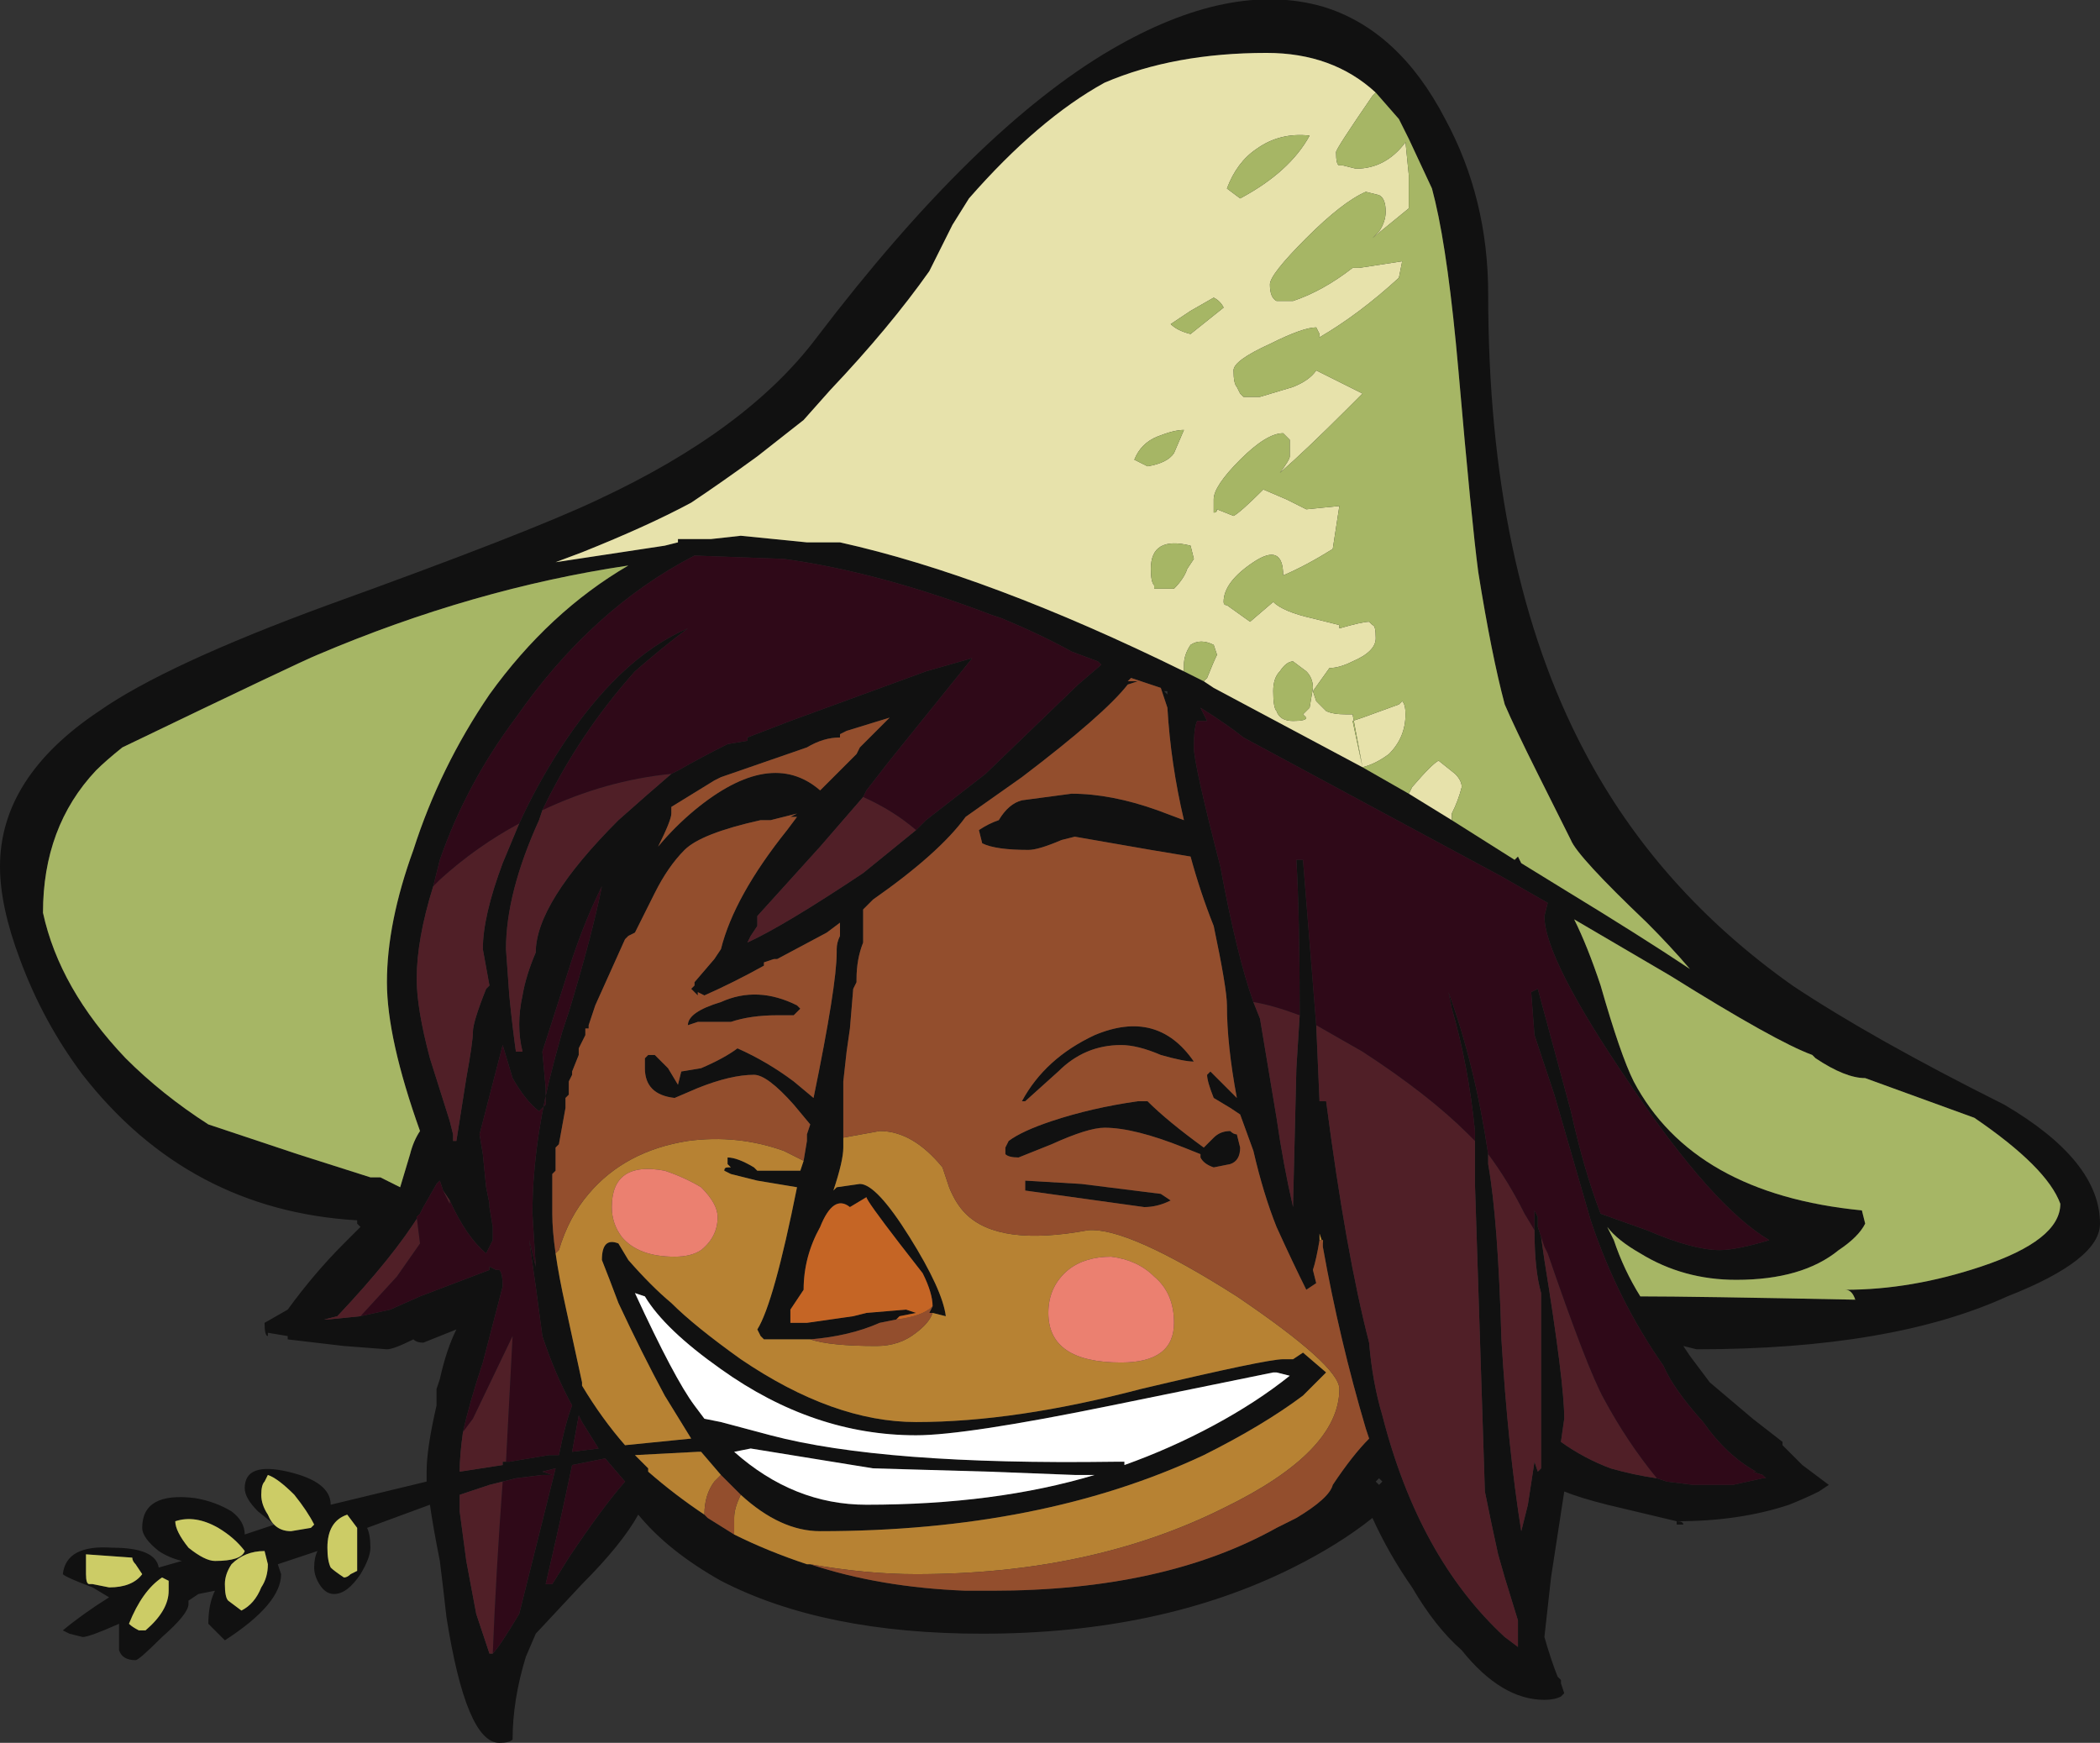 <?xml version="1.0" encoding="UTF-8" standalone="no"?>
<svg xmlns:ffdec="https://www.free-decompiler.com/flash" xmlns:xlink="http://www.w3.org/1999/xlink" ffdec:objectType="shape" height="26.35px" width="31.75px" xmlns="http://www.w3.org/2000/svg">
  <rect width="100%" height="100%" fill="#333333" stroke="none"/>
  <g transform="matrix(1.0, 0.0, 0.0, 1.0, -1.15, 32.6)">
    <path d="M21.95 -31.2 Q21.3 -31.8 20.3 -31.8 18.9 -31.8 17.85 -31.35 16.85 -30.8 15.8 -29.6 L15.55 -29.2 15.2 -28.5 Q14.6 -27.65 13.7 -26.7 L13.3 -26.25 12.6 -25.7 Q12.05 -25.3 11.6 -25.0 10.95 -24.65 9.95 -24.25 L9.55 -24.1 11.2 -24.35 11.4 -24.4 11.4 -24.45 11.9 -24.45 12.35 -24.5 13.35 -24.4 13.85 -24.4 Q16.1 -23.9 19.05 -22.45 L19.35 -22.3 19.5 -22.2 21.75 -21.0 22.45 -20.6 23.1 -20.2 24.05 -19.6 24.1 -19.65 24.15 -19.55 24.8 -19.15 Q25.95 -18.45 26.7 -17.95 26.4 -18.3 26.05 -18.65 25.0 -19.65 24.9 -19.9 L24.4 -20.9 Q24.05 -21.6 23.9 -21.95 23.7 -22.7 23.5 -23.95 23.4 -24.7 23.2 -27.0 23.05 -28.7 22.85 -29.55 L22.8 -29.75 22.45 -30.5 22.3 -30.8 21.95 -31.2 M21.15 -32.5 Q22.3 -32.15 23.0 -30.8 23.65 -29.6 23.65 -28.15 23.65 -24.0 25.1 -21.25 26.2 -19.15 28.25 -17.7 29.45 -16.9 31.45 -15.9 32.9 -15.05 32.9 -14.1 32.9 -13.55 31.5 -13.0 29.75 -12.2 26.8 -12.2 L26.6 -12.25 26.7 -12.1 27.0 -11.7 27.65 -11.15 28.1 -10.8 28.1 -10.75 28.4 -10.45 28.8 -10.15 28.65 -10.05 Q28.45 -9.95 28.2 -9.85 27.45 -9.6 26.5 -9.6 L25.45 -9.85 Q25.05 -9.95 24.8 -10.05 L24.6 -8.75 24.5 -7.85 Q24.6 -7.5 24.7 -7.25 L24.75 -7.2 24.75 -7.15 24.8 -7.0 24.75 -6.95 Q24.65 -6.9 24.5 -6.9 23.85 -6.9 23.25 -7.65 22.85 -8.0 22.5 -8.6 22.15 -9.1 21.9 -9.65 L21.9 -9.65 Q21.4 -9.25 20.7 -8.9 18.7 -7.9 16.0 -7.9 13.6 -7.9 12.05 -8.7 11.25 -9.15 10.8 -9.7 10.55 -9.25 9.95 -8.65 L9.25 -7.9 9.1 -7.55 Q8.9 -6.9 8.9 -6.3 8.85 -6.25 8.7 -6.25 8.2 -6.25 7.9 -8.15 7.85 -8.6 7.8 -9.0 7.7 -9.5 7.65 -9.85 L6.7 -9.5 Q6.75 -9.4 6.75 -9.2 6.75 -9.05 6.6 -8.8 6.4 -8.5 6.2 -8.5 6.05 -8.5 5.95 -8.7 5.9 -8.8 5.9 -8.9 5.9 -9.05 5.95 -9.15 L5.35 -8.95 5.4 -8.8 Q5.4 -8.35 4.55 -7.8 L4.3 -8.05 Q4.3 -8.35 4.4 -8.55 L4.15 -8.5 4.0 -8.4 4.0 -8.35 Q4.0 -8.2 3.6 -7.85 3.25 -7.5 3.2 -7.5 3.0 -7.5 2.95 -7.65 L2.95 -8.05 Q2.5 -7.85 2.4 -7.85 L2.2 -7.9 2.1 -7.95 Q2.4 -8.2 2.8 -8.45 L2.55 -8.6 Q2.15 -8.75 2.1 -8.8 2.15 -9.25 2.85 -9.2 3.5 -9.2 3.55 -8.9 L3.9 -9.0 Q3.7 -9.05 3.55 -9.15 3.3 -9.35 3.3 -9.5 3.3 -10.05 4.1 -9.95 4.4 -9.9 4.65 -9.75 4.85 -9.6 4.85 -9.4 L5.3 -9.55 5.05 -9.75 Q4.85 -9.95 4.85 -10.1 4.85 -10.5 5.5 -10.35 6.15 -10.2 6.15 -9.85 L7.6 -10.2 7.6 -10.35 Q7.6 -10.7 7.75 -11.35 L7.75 -11.6 7.8 -11.75 Q7.9 -12.2 8.05 -12.5 L7.55 -12.3 Q7.45 -12.3 7.4 -12.35 7.1 -12.2 7.0 -12.2 L6.35 -12.25 5.5 -12.35 5.5 -12.4 5.2 -12.45 5.2 -12.4 Q5.15 -12.4 5.15 -12.6 L5.5 -12.8 Q5.9 -13.35 6.35 -13.8 L6.6 -14.05 6.55 -14.1 6.55 -14.15 Q4.0 -14.3 2.4 -16.35 1.8 -17.15 1.45 -18.1 1.15 -18.9 1.15 -19.5 1.15 -20.85 2.65 -21.85 3.65 -22.55 6.1 -23.45 9.15 -24.55 10.2 -25.05 12.45 -26.1 13.5 -27.5 15.9 -30.65 17.95 -31.85 19.75 -32.9 21.15 -32.5 M21.1 -13.85 Q21.05 -13.55 21.0 -13.4 L21.05 -13.2 20.9 -13.1 Q20.7 -13.5 20.45 -14.05 20.25 -14.55 20.1 -15.2 L19.9 -15.75 19.75 -15.85 19.5 -16.0 Q19.4 -16.25 19.4 -16.35 L19.45 -16.4 19.85 -16.0 Q19.7 -16.8 19.7 -17.4 19.7 -17.65 19.5 -18.6 19.3 -19.1 19.15 -19.65 L18.55 -19.75 17.4 -19.95 17.2 -19.9 Q16.85 -19.75 16.7 -19.75 16.2 -19.75 16.0 -19.85 L15.95 -20.05 Q16.1 -20.15 16.25 -20.2 16.4 -20.45 16.6 -20.5 L17.35 -20.6 Q17.95 -20.6 18.65 -20.35 L19.05 -20.2 Q18.85 -21.05 18.8 -21.9 L18.7 -22.2 18.25 -22.35 18.2 -22.3 18.35 -22.3 18.2 -22.25 Q17.85 -21.8 16.6 -20.85 L15.75 -20.25 Q15.35 -19.7 14.35 -19.0 L14.2 -18.85 14.2 -18.35 Q14.1 -18.1 14.1 -17.8 L14.1 -17.75 14.05 -17.65 14.0 -17.05 13.95 -16.7 13.9 -16.25 13.9 -15.4 13.9 -15.25 Q13.9 -15.05 13.75 -14.6 L13.8 -14.65 14.15 -14.7 Q14.4 -14.7 14.9 -13.9 15.4 -13.1 15.45 -12.7 L15.25 -12.75 15.2 -12.75 15.25 -12.85 Q15.25 -13.05 15.1 -13.35 L14.75 -13.8 Q14.25 -14.45 14.25 -14.5 L14.0 -14.35 Q13.75 -14.55 13.55 -14.05 13.3 -13.6 13.3 -13.1 L13.1 -12.8 13.1 -12.6 13.35 -12.6 14.05 -12.7 14.25 -12.75 14.85 -12.8 15.0 -12.75 14.75 -12.7 14.7 -12.65 14.45 -12.6 Q14.0 -12.4 13.4 -12.35 L12.7 -12.35 12.65 -12.4 12.6 -12.5 Q12.85 -12.9 13.2 -14.65 L12.6 -14.75 12.2 -14.85 12.1 -14.9 Q12.1 -14.95 12.15 -14.95 L12.2 -14.95 12.15 -15.0 12.15 -15.1 Q12.3 -15.1 12.55 -14.95 L12.6 -14.9 13.25 -14.9 13.3 -15.05 13.35 -15.35 13.35 -15.45 13.4 -15.6 13.15 -15.9 Q12.75 -16.35 12.55 -16.35 12.2 -16.35 11.7 -16.15 L11.35 -16.0 Q10.9 -16.05 10.9 -16.45 L10.9 -16.6 10.95 -16.65 11.05 -16.65 11.25 -16.45 11.4 -16.2 11.45 -16.4 11.75 -16.45 Q12.1 -16.6 12.3 -16.75 12.75 -16.55 13.15 -16.25 L13.45 -16.0 Q13.8 -17.7 13.8 -18.2 L13.8 -18.25 Q13.8 -18.35 13.85 -18.45 L13.85 -18.65 13.65 -18.5 12.9 -18.1 12.85 -18.1 12.7 -18.05 12.7 -18.0 Q12.25 -17.75 11.8 -17.55 L11.7 -17.6 11.7 -17.55 11.6 -17.65 11.65 -17.7 11.65 -17.75 11.95 -18.1 12.05 -18.25 Q12.25 -19.05 13.05 -20.05 L13.2 -20.25 13.1 -20.25 13.2 -20.3 12.8 -20.2 12.65 -20.2 Q11.75 -20.0 11.5 -19.75 11.25 -19.5 11.05 -19.1 L10.75 -18.5 10.65 -18.45 10.6 -18.4 10.15 -17.4 10.05 -17.1 10.05 -17.05 10.0 -17.05 10.0 -16.95 9.9 -16.75 9.9 -16.65 9.8 -16.4 9.8 -16.35 9.75 -16.25 9.75 -16.05 9.7 -16.0 9.7 -15.85 9.6 -15.3 9.55 -15.25 9.55 -14.9 9.5 -14.85 9.5 -14.25 Q9.5 -14.0 9.55 -13.65 9.6 -13.3 9.7 -12.85 L9.95 -11.7 9.95 -11.65 Q10.25 -11.15 10.6 -10.75 L11.6 -10.85 11.2 -11.5 Q10.85 -12.15 10.5 -12.9 10.35 -13.3 10.25 -13.55 10.25 -13.9 10.5 -13.8 L10.65 -13.55 Q11.0 -13.15 11.3 -12.9 11.65 -12.55 12.35 -12.05 13.75 -11.1 15.0 -11.1 16.5 -11.1 18.4 -11.6 20.3 -12.05 20.55 -12.05 L20.7 -12.05 20.85 -12.15 21.2 -11.85 20.85 -11.5 Q20.25 -11.05 19.35 -10.6 16.9 -9.45 13.55 -9.45 12.95 -9.45 12.35 -10.0 L12.05 -10.3 11.75 -10.65 11.7 -10.65 10.75 -10.6 10.95 -10.4 10.95 -10.35 Q11.35 -10.0 11.8 -9.7 L11.85 -9.65 12.25 -9.4 Q12.75 -9.15 13.35 -8.95 L13.4 -8.95 Q14.45 -8.6 15.75 -8.55 L16.15 -8.55 Q18.75 -8.55 20.45 -9.5 L20.75 -9.65 Q21.25 -9.95 21.3 -10.15 21.6 -10.6 21.85 -10.85 L21.8 -11.0 Q21.4 -12.35 21.15 -13.75 L21.15 -13.8 21.1 -13.95 21.1 -13.85 M18.75 -22.15 L18.8 -22.1 18.8 -22.15 18.75 -22.15 M15.0 -20.05 L15.15 -20.2 16.05 -20.9 17.45 -22.25 17.8 -22.55 17.75 -22.6 17.35 -22.75 Q16.9 -23.0 16.3 -23.25 L16.15 -23.3 Q14.45 -23.95 13.0 -24.15 L11.65 -24.2 Q10.1 -23.4 8.95 -21.75 8.2 -20.75 7.8 -19.6 L7.7 -19.2 Q7.45 -18.4 7.45 -17.8 7.45 -17.35 7.65 -16.6 L7.95 -15.65 8.0 -15.45 8.0 -15.35 8.05 -15.35 8.2 -16.3 Q8.3 -16.85 8.3 -17.0 8.3 -17.15 8.5 -17.65 L8.55 -17.7 8.45 -18.25 Q8.45 -18.75 8.75 -19.55 L9.0 -20.15 Q9.25 -20.7 9.6 -21.25 10.5 -22.65 11.55 -23.1 11.15 -22.8 10.75 -22.45 9.9 -21.5 9.35 -20.35 L9.3 -20.2 Q8.8 -19.1 8.8 -18.25 L8.85 -17.55 Q8.9 -17.05 8.95 -16.7 L9.05 -16.7 Q8.95 -17.1 9.05 -17.55 9.1 -17.85 9.25 -18.2 9.25 -18.95 10.5 -20.2 10.95 -20.6 11.3 -20.9 L11.4 -20.95 Q11.75 -21.15 12.15 -21.35 L12.45 -21.4 12.45 -21.45 13.1 -21.7 15.15 -22.45 15.85 -22.65 14.6 -21.1 14.25 -20.65 14.2 -20.55 13.55 -19.8 12.6 -18.75 12.6 -18.6 12.5 -18.45 12.45 -18.35 Q13.0 -18.6 14.2 -19.4 L15.0 -20.05 M26.2 -10.25 L26.35 -10.2 26.75 -10.15 27.35 -10.15 27.8 -10.25 27.85 -10.25 27.8 -10.3 27.65 -10.35 27.7 -10.35 Q27.25 -10.6 26.9 -11.1 26.45 -11.6 26.3 -11.95 25.6 -12.95 25.2 -14.15 L24.65 -16.05 24.35 -16.95 24.3 -17.6 24.4 -17.65 24.9 -15.8 Q25.1 -14.9 25.35 -14.25 L26.05 -14.0 Q26.75 -13.7 27.15 -13.7 27.4 -13.7 27.9 -13.85 27.05 -14.35 25.8 -16.2 24.5 -18.1 24.5 -18.75 L24.55 -18.95 23.85 -19.35 19.95 -21.45 Q19.7 -21.65 19.3 -21.9 L19.4 -21.7 19.25 -21.7 Q19.2 -21.6 19.2 -21.3 19.2 -21.05 19.6 -19.5 19.85 -18.15 20.1 -17.45 L20.2 -17.2 20.45 -15.7 Q20.55 -15.0 20.7 -14.35 L20.7 -14.4 20.75 -16.45 20.8 -17.25 Q20.8 -18.75 20.75 -19.6 L20.85 -19.6 21.05 -17.1 21.1 -15.95 21.2 -15.95 Q21.5 -13.65 21.85 -12.3 21.9 -11.7 22.05 -11.2 22.6 -9.05 23.9 -7.85 L24.1 -7.7 24.1 -8.1 23.9 -8.75 23.8 -9.1 Q23.7 -9.55 23.6 -10.05 L23.45 -14.7 23.45 -15.5 Q23.35 -16.5 23.1 -17.35 L23.05 -17.6 Q23.45 -16.5 23.65 -15.15 L23.65 -15.0 Q23.8 -14.15 23.85 -12.35 23.95 -10.7 24.15 -9.45 L24.25 -9.85 24.35 -10.5 24.4 -10.35 24.45 -10.4 24.45 -13.05 Q24.35 -13.4 24.35 -14.0 L24.35 -14.3 24.4 -14.2 24.4 -14.05 24.45 -13.9 24.5 -13.55 Q24.8 -11.7 24.8 -11.15 L24.75 -10.8 Q25.1 -10.55 25.5 -10.4 25.85 -10.3 26.2 -10.25 M13.85 -21.5 L13.85 -21.45 Q13.6 -21.45 13.35 -21.3 L12.05 -20.85 11.95 -20.8 11.3 -20.4 11.3 -20.3 Q11.3 -20.2 11.1 -19.8 11.35 -20.1 11.65 -20.35 12.8 -21.3 13.55 -20.65 L14.1 -21.2 14.15 -21.3 14.6 -21.75 13.95 -21.55 13.85 -21.5 M13.15 -17.25 L12.9 -17.25 Q12.5 -17.25 12.2 -17.15 L11.7 -17.15 11.55 -17.1 Q11.55 -17.3 12.05 -17.45 12.6 -17.7 13.2 -17.4 L13.25 -17.35 13.15 -17.25 M16.6 -15.95 Q16.95 -16.6 17.7 -16.95 18.65 -17.35 19.2 -16.55 19.05 -16.55 18.7 -16.65 18.35 -16.8 18.1 -16.8 17.55 -16.8 17.15 -16.4 L16.65 -15.95 16.6 -15.95 M16.65 -14.75 L17.5 -14.7 18.7 -14.55 18.85 -14.45 Q18.65 -14.35 18.45 -14.35 L16.65 -14.6 16.65 -14.75 M16.35 -15.2 L16.35 -15.25 16.4 -15.35 Q16.6 -15.5 17.05 -15.65 17.65 -15.85 18.35 -15.95 L18.5 -15.95 Q18.8 -15.65 19.35 -15.25 L19.5 -15.4 Q19.6 -15.5 19.75 -15.5 19.8 -15.45 19.85 -15.45 L19.9 -15.25 Q19.9 -15.05 19.75 -15.0 L19.5 -14.95 Q19.35 -15.0 19.3 -15.1 L19.3 -15.15 19.05 -15.25 Q18.3 -15.55 17.85 -15.55 17.6 -15.55 17.05 -15.3 L16.55 -15.1 Q16.4 -15.1 16.35 -15.15 L16.35 -15.2 M10.65 -24.05 Q8.3 -23.7 5.95 -22.7 5.7 -22.6 3.0 -21.3 2.75 -21.1 2.6 -20.95 1.8 -20.1 1.8 -18.8 2.05 -17.65 3.05 -16.6 3.6 -16.05 4.3 -15.6 4.9 -15.4 5.65 -15.15 L6.75 -14.8 6.9 -14.8 7.2 -14.65 7.35 -15.15 Q7.4 -15.35 7.5 -15.5 7.0 -16.9 7.0 -17.75 7.0 -18.65 7.4 -19.75 7.8 -21.0 8.55 -22.1 9.45 -23.35 10.65 -24.05 M8.8 -10.5 L8.85 -10.5 9.45 -10.6 9.6 -10.6 Q9.7 -11.1 9.8 -11.35 9.55 -11.8 9.35 -12.4 L9.25 -13.15 9.15 -13.85 9.25 -13.45 9.2 -14.25 Q9.2 -15.2 9.45 -16.25 9.55 -16.65 9.65 -17.0 L9.75 -17.3 Q10.1 -18.45 10.25 -19.2 10.0 -18.7 9.8 -18.1 L9.35 -16.7 9.4 -16.15 9.4 -15.9 9.3 -15.8 Q9.1 -15.95 8.9 -16.3 L8.75 -16.8 8.4 -15.45 8.45 -15.15 8.5 -14.65 8.55 -14.4 8.55 -14.35 8.6 -14.05 8.6 -13.85 8.5 -13.65 Q8.2 -13.9 7.95 -14.45 L7.85 -14.6 7.8 -14.75 7.75 -14.7 7.55 -14.35 7.5 -14.25 Q7.1 -13.6 6.25 -12.7 L6.05 -12.65 6.1 -12.65 6.6 -12.7 7.05 -12.8 7.5 -13.0 8.55 -13.4 8.55 -13.45 8.65 -13.4 Q8.8 -13.4 8.7 -13.4 8.75 -13.35 8.75 -13.15 L8.45 -12.0 Q8.25 -11.4 8.15 -10.95 8.1 -10.6 8.1 -10.35 L8.75 -10.45 8.75 -10.5 8.8 -10.5 M10.75 -13.05 Q11.35 -11.75 11.65 -11.35 L11.8 -11.15 12.05 -11.1 12.8 -10.9 Q14.5 -10.45 18.0 -10.5 L18.15 -10.5 18.15 -10.45 Q18.85 -10.7 19.5 -11.05 20.15 -11.4 20.65 -11.8 L20.45 -11.85 20.4 -11.85 17.95 -11.35 Q15.75 -10.9 15.0 -10.9 13.45 -10.9 12.05 -11.9 11.2 -12.5 10.9 -13.0 L10.75 -13.05 M9.85 -11.3 L9.9 -11.2 9.8 -10.65 10.2 -10.7 9.95 -11.1 9.85 -11.3 M8.75 -10.2 L8.55 -10.15 8.1 -10.0 8.1 -9.75 8.2 -9.0 8.35 -8.2 8.55 -7.6 8.6 -7.6 Q8.7 -7.7 9.0 -8.2 L9.55 -10.4 9.35 -10.35 9.5 -10.3 9.35 -10.3 8.95 -10.25 8.75 -10.2 M6.4 -9.7 Q6.1 -9.6 6.1 -9.2 6.1 -9.0 6.15 -8.9 6.2 -8.85 6.35 -8.75 6.4 -8.75 6.45 -8.8 L6.55 -8.85 6.55 -9.5 6.4 -9.7 M5.85 -9.5 L5.9 -9.55 Q5.8 -9.75 5.6 -10.0 5.35 -10.25 5.2 -10.3 L5.15 -10.2 Q5.1 -10.15 5.1 -10.0 5.1 -9.85 5.2 -9.7 5.3 -9.45 5.55 -9.45 L5.85 -9.5 M10.3 -10.55 L9.8 -10.45 Q9.6 -9.5 9.4 -8.65 L9.5 -8.65 9.75 -9.05 Q10.25 -9.8 10.6 -10.2 L10.3 -10.55 M3.7 -8.55 L3.7 -8.7 3.6 -8.75 Q3.3 -8.55 3.1 -8.05 3.15 -8.0 3.25 -7.95 L3.35 -7.95 Q3.7 -8.25 3.7 -8.55 M5.2 -8.95 L5.15 -9.15 Q4.85 -9.15 4.65 -8.95 4.55 -8.8 4.55 -8.65 4.55 -8.45 4.6 -8.4 L4.8 -8.25 Q5.0 -8.35 5.1 -8.6 5.2 -8.75 5.2 -8.95 M4.4 -9.0 Q4.8 -9.0 4.85 -9.15 4.7 -9.35 4.45 -9.5 4.1 -9.7 3.8 -9.6 3.8 -9.45 4.0 -9.2 4.25 -9.0 4.4 -9.0 M2.5 -8.65 L2.55 -8.65 2.8 -8.6 Q3.15 -8.6 3.3 -8.8 L3.2 -8.95 Q3.15 -9.0 3.15 -9.05 L2.45 -9.1 2.45 -8.8 Q2.45 -8.65 2.5 -8.65 M18.05 -14.0 L18.05 -14.0 M17.4 -10.3 L16.1 -10.35 14.35 -10.4 12.5 -10.7 12.25 -10.65 Q13.15 -9.85 14.25 -9.85 16.2 -9.85 17.7 -10.3 L17.4 -10.3 M22.0 -10.15 L22.05 -10.2 22.0 -10.25 21.95 -10.2 22.0 -10.15 M25.35 -17.7 Q25.65 -16.65 25.85 -16.25 26.75 -14.55 29.3 -14.3 L29.35 -14.1 Q29.25 -13.9 28.95 -13.7 28.4 -13.25 27.4 -13.25 26.6 -13.25 25.95 -13.65 25.6 -13.85 25.45 -14.05 L25.55 -13.85 Q25.7 -13.4 25.95 -13.0 26.75 -13.0 29.2 -12.95 29.15 -13.1 29.05 -13.1 30.05 -13.1 31.1 -13.45 32.3 -13.85 32.3 -14.4 32.1 -14.95 31.0 -15.7 L29.35 -16.3 Q29.05 -16.3 28.6 -16.6 L28.55 -16.65 Q28.0 -16.85 26.4 -17.85 L24.95 -18.7 Q25.15 -18.3 25.35 -17.7 M26.5 -9.6 Q26.6 -9.6 26.6 -9.55 L26.5 -9.55 26.5 -9.6" fill="#111111" fill-rule="evenodd" stroke="none"/>
    <path d="M10.75 -13.05 L10.9 -13.0 Q11.2 -12.5 12.05 -11.9 13.45 -10.9 15.0 -10.9 15.75 -10.9 17.95 -11.35 L20.4 -11.85 20.45 -11.85 20.65 -11.8 Q20.15 -11.4 19.5 -11.05 18.85 -10.7 18.15 -10.45 L18.15 -10.5 18.0 -10.5 Q14.5 -10.45 12.8 -10.9 L12.05 -11.1 11.8 -11.15 11.65 -11.35 Q11.35 -11.75 10.75 -13.05 M17.4 -10.3 L17.7 -10.3 Q16.2 -9.85 14.25 -9.85 13.15 -9.85 12.25 -10.65 L12.5 -10.7 14.35 -10.4 16.1 -10.35 17.4 -10.3" fill="#ffffff" fill-rule="evenodd" stroke="none"/>
    <path d="M5.85 -9.5 L5.55 -9.45 Q5.3 -9.45 5.2 -9.7 5.1 -9.85 5.1 -10.0 5.1 -10.15 5.15 -10.2 L5.2 -10.3 Q5.35 -10.25 5.6 -10.0 5.8 -9.75 5.9 -9.55 L5.85 -9.5 M6.4 -9.7 L6.55 -9.5 6.55 -8.85 6.45 -8.8 Q6.4 -8.75 6.35 -8.75 6.2 -8.85 6.15 -8.9 6.1 -9.0 6.1 -9.2 6.1 -9.6 6.4 -9.7 M2.5 -8.65 Q2.45 -8.65 2.45 -8.8 L2.45 -9.1 3.15 -9.05 Q3.15 -9.0 3.2 -8.95 L3.3 -8.8 Q3.15 -8.6 2.8 -8.6 L2.55 -8.65 2.5 -8.65 M4.4 -9.0 Q4.25 -9.0 4.0 -9.2 3.8 -9.45 3.8 -9.6 4.1 -9.7 4.45 -9.5 4.7 -9.35 4.85 -9.15 4.8 -9.0 4.4 -9.0 M5.2 -8.95 Q5.2 -8.75 5.1 -8.6 5.0 -8.35 4.8 -8.25 L4.6 -8.4 Q4.55 -8.45 4.55 -8.65 4.55 -8.8 4.65 -8.95 4.85 -9.15 5.15 -9.15 L5.2 -8.95 M3.7 -8.55 Q3.7 -8.25 3.35 -7.95 L3.25 -7.95 Q3.15 -8.0 3.1 -8.05 3.3 -8.55 3.6 -8.75 L3.7 -8.7 3.7 -8.55" fill="#cccc66" fill-rule="evenodd" stroke="none"/>
    <path d="M13.9 -15.4 L14.45 -15.5 Q14.95 -15.5 15.4 -14.95 L15.5 -14.65 Q15.6 -14.4 15.75 -14.25 16.25 -13.75 17.6 -14.0 18.2 -14.05 19.85 -13.0 21.4 -11.95 21.4 -11.6 21.4 -10.65 19.65 -9.8 17.65 -8.8 15.0 -8.8 14.25 -8.8 13.4 -8.95 L13.35 -8.95 Q12.75 -9.15 12.25 -9.4 L12.25 -9.65 Q12.25 -9.8 12.35 -10.0 12.95 -9.45 13.55 -9.45 16.9 -9.45 19.35 -10.6 20.25 -11.05 20.85 -11.5 L21.2 -11.85 20.85 -12.15 20.7 -12.05 20.55 -12.05 Q20.3 -12.05 18.4 -11.6 16.5 -11.1 15.0 -11.1 13.75 -11.1 12.35 -12.05 11.65 -12.55 11.3 -12.9 11.0 -13.15 10.65 -13.55 L10.5 -13.8 Q10.25 -13.9 10.25 -13.55 10.35 -13.3 10.5 -12.9 10.85 -12.15 11.2 -11.5 L11.6 -10.85 10.6 -10.75 Q10.25 -11.15 9.95 -11.65 L9.95 -11.7 9.7 -12.85 Q9.6 -13.3 9.55 -13.65 L9.6 -13.7 Q9.75 -14.2 10.05 -14.55 10.6 -15.2 11.55 -15.35 12.3 -15.45 13.0 -15.2 L13.3 -15.05 13.25 -14.9 12.6 -14.9 12.55 -14.95 Q12.3 -15.1 12.15 -15.1 L12.15 -15.0 12.2 -14.95 12.15 -14.95 Q12.1 -14.95 12.1 -14.9 L12.2 -14.85 12.6 -14.75 13.2 -14.65 Q12.85 -12.9 12.6 -12.5 L12.65 -12.4 12.7 -12.35 13.4 -12.35 Q13.7 -12.25 14.4 -12.25 14.75 -12.25 15.0 -12.45 15.2 -12.6 15.25 -12.75 L15.45 -12.7 Q15.4 -13.1 14.9 -13.9 14.4 -14.7 14.15 -14.7 L13.8 -14.65 13.75 -14.6 Q13.9 -15.05 13.9 -15.25 L13.9 -15.4 M21.15 -13.8 L21.15 -13.85 21.1 -13.85 21.1 -13.95 21.15 -13.8 M12.0 -14.2 Q12.0 -14.4 11.75 -14.65 11.5 -14.8 11.2 -14.9 10.4 -15.05 10.4 -14.35 10.4 -14.1 10.55 -13.9 10.8 -13.6 11.35 -13.6 11.6 -13.6 11.75 -13.7 12.0 -13.9 12.0 -14.2 M11.8 -9.7 Q11.35 -10.0 10.95 -10.35 L10.95 -10.4 10.75 -10.6 11.7 -10.65 11.75 -10.65 12.05 -10.3 11.95 -10.2 Q11.8 -10.0 11.8 -9.7 M18.1 -12.0 Q18.9 -12.0 18.9 -12.6 18.9 -13.05 18.6 -13.3 18.35 -13.55 17.95 -13.6 17.55 -13.6 17.3 -13.4 17.0 -13.15 17.0 -12.75 17.0 -12.0 18.1 -12.0" fill="#b78233" fill-rule="evenodd" stroke="none"/>
    <path d="M13.9 -15.4 L13.9 -16.25 13.95 -16.7 14.0 -17.05 14.05 -17.65 14.1 -17.75 14.1 -17.8 Q14.1 -18.1 14.2 -18.35 L14.2 -18.85 14.35 -19.0 Q15.35 -19.7 15.75 -20.25 L16.6 -20.85 Q17.85 -21.8 18.2 -22.25 L18.35 -22.3 18.2 -22.3 18.25 -22.35 18.7 -22.2 18.8 -21.9 Q18.85 -21.05 19.05 -20.2 L18.65 -20.35 Q17.95 -20.6 17.35 -20.6 L16.6 -20.5 Q16.4 -20.45 16.25 -20.2 16.1 -20.15 15.95 -20.05 L16.0 -19.85 Q16.2 -19.75 16.7 -19.75 16.85 -19.75 17.2 -19.9 L17.4 -19.95 18.55 -19.75 19.15 -19.65 Q19.3 -19.1 19.5 -18.6 19.7 -17.65 19.7 -17.4 19.7 -16.8 19.85 -16.0 L19.45 -16.4 19.4 -16.35 Q19.4 -16.25 19.5 -16.0 L19.75 -15.85 19.9 -15.75 20.1 -15.2 Q20.25 -14.55 20.45 -14.05 20.7 -13.5 20.9 -13.1 L21.05 -13.2 21.0 -13.4 Q21.05 -13.55 21.1 -13.85 L21.15 -13.85 21.15 -13.8 21.15 -13.75 Q21.4 -12.35 21.8 -11.0 L21.85 -10.85 Q21.6 -10.6 21.3 -10.15 21.25 -9.95 20.75 -9.65 L20.45 -9.5 Q18.75 -8.55 16.15 -8.55 L15.75 -8.55 Q14.45 -8.6 13.4 -8.95 14.25 -8.8 15.0 -8.8 17.65 -8.8 19.65 -9.8 21.4 -10.65 21.4 -11.6 21.4 -11.95 19.85 -13.0 18.2 -14.05 17.6 -14.0 16.25 -13.75 15.75 -14.25 15.6 -14.4 15.5 -14.65 L15.4 -14.95 Q14.95 -15.5 14.45 -15.5 L13.9 -15.4 M13.85 -21.5 L13.95 -21.55 14.6 -21.75 14.15 -21.3 14.1 -21.2 13.55 -20.65 Q12.8 -21.3 11.65 -20.35 11.35 -20.1 11.1 -19.8 11.3 -20.2 11.3 -20.3 L11.3 -20.4 11.95 -20.8 12.05 -20.85 13.35 -21.3 Q13.6 -21.45 13.85 -21.45 L13.85 -21.5 M9.55 -13.65 Q9.5 -14.0 9.5 -14.25 L9.5 -14.85 9.55 -14.9 9.55 -15.25 9.6 -15.3 9.7 -15.85 9.7 -16.0 9.75 -16.05 9.75 -16.25 9.8 -16.35 9.8 -16.4 9.9 -16.65 9.9 -16.75 10.0 -16.95 10.0 -17.05 10.05 -17.05 10.05 -17.1 10.15 -17.4 10.6 -18.4 10.65 -18.45 10.75 -18.5 11.05 -19.1 Q11.25 -19.5 11.5 -19.75 11.75 -20.0 12.65 -20.2 L12.8 -20.2 13.2 -20.3 13.1 -20.25 13.2 -20.25 13.05 -20.05 Q12.25 -19.05 12.05 -18.25 L11.95 -18.1 11.65 -17.75 11.65 -17.7 11.6 -17.65 11.7 -17.55 11.7 -17.6 11.8 -17.55 Q12.25 -17.75 12.7 -18.0 L12.7 -18.05 12.85 -18.1 12.9 -18.1 13.65 -18.5 13.85 -18.65 13.85 -18.45 Q13.8 -18.35 13.8 -18.25 L13.8 -18.2 Q13.8 -17.7 13.45 -16.0 L13.15 -16.25 Q12.75 -16.55 12.3 -16.75 12.1 -16.6 11.75 -16.45 L11.45 -16.4 11.4 -16.2 11.25 -16.45 11.05 -16.65 10.95 -16.65 10.9 -16.6 10.9 -16.45 Q10.9 -16.05 11.35 -16.0 L11.7 -16.15 Q12.2 -16.35 12.55 -16.35 12.75 -16.35 13.15 -15.9 L13.4 -15.6 13.35 -15.45 13.35 -15.35 13.3 -15.05 13.0 -15.2 Q12.3 -15.45 11.55 -15.35 10.6 -15.2 10.05 -14.55 9.75 -14.2 9.6 -13.7 L9.55 -13.65 M13.4 -12.35 Q14.0 -12.4 14.45 -12.6 L14.7 -12.65 Q15.1 -12.7 15.25 -12.85 L15.2 -12.75 15.25 -12.75 Q15.2 -12.6 15.0 -12.45 14.75 -12.25 14.4 -12.25 13.7 -12.25 13.4 -12.35 M13.15 -17.25 L13.25 -17.35 13.2 -17.4 Q12.6 -17.7 12.05 -17.45 11.55 -17.3 11.55 -17.1 L11.7 -17.15 12.2 -17.15 Q12.5 -17.25 12.9 -17.25 L13.15 -17.25 M16.35 -15.2 L16.35 -15.15 Q16.4 -15.1 16.55 -15.1 L17.05 -15.3 Q17.6 -15.55 17.85 -15.55 18.3 -15.55 19.05 -15.25 L19.3 -15.15 19.3 -15.1 Q19.35 -15.0 19.5 -14.95 L19.75 -15.0 Q19.9 -15.05 19.9 -15.25 L19.85 -15.45 Q19.8 -15.45 19.75 -15.5 19.6 -15.5 19.5 -15.4 L19.35 -15.25 Q18.8 -15.65 18.5 -15.95 L18.35 -15.95 Q17.65 -15.85 17.05 -15.65 16.6 -15.5 16.4 -15.35 L16.35 -15.25 16.35 -15.2 M16.65 -14.75 L16.65 -14.6 18.45 -14.35 Q18.65 -14.35 18.85 -14.45 L18.7 -14.55 17.5 -14.7 16.65 -14.75 M16.6 -15.95 L16.65 -15.95 17.15 -16.4 Q17.55 -16.8 18.1 -16.8 18.35 -16.8 18.7 -16.65 19.05 -16.55 19.2 -16.55 18.65 -17.35 17.7 -16.95 16.95 -16.6 16.6 -15.95 M12.35 -10.0 Q12.25 -9.8 12.25 -9.65 L12.25 -9.4 11.85 -9.65 11.8 -9.7 Q11.8 -10.0 11.95 -10.2 L12.05 -10.3 12.35 -10.0 M18.05 -14.0 L18.05 -14.0" fill="#934e2d" fill-rule="evenodd" stroke="none"/>
    <path d="M15.0 -20.05 L14.2 -19.4 Q13.0 -18.6 12.45 -18.35 L12.5 -18.45 12.6 -18.6 12.6 -18.75 13.55 -19.8 14.2 -20.55 Q14.65 -20.35 15.0 -20.05 M11.3 -20.9 Q10.95 -20.6 10.5 -20.2 9.25 -18.95 9.25 -18.2 9.1 -17.85 9.05 -17.55 8.95 -17.1 9.05 -16.7 L8.95 -16.7 Q8.9 -17.05 8.85 -17.55 L8.8 -18.25 Q8.8 -19.1 9.3 -20.2 L9.35 -20.35 Q10.3 -20.8 11.3 -20.9 M9.0 -20.15 L8.75 -19.55 Q8.45 -18.75 8.45 -18.25 L8.55 -17.7 8.5 -17.65 Q8.3 -17.15 8.3 -17.0 8.3 -16.85 8.2 -16.3 L8.05 -15.35 8.0 -15.35 8.0 -15.45 7.95 -15.65 7.65 -16.6 Q7.45 -17.35 7.45 -17.8 7.45 -18.4 7.7 -19.2 L7.8 -19.3 Q8.35 -19.8 9.0 -20.15 M26.2 -10.25 Q25.85 -10.3 25.5 -10.4 25.1 -10.55 24.75 -10.8 L24.8 -11.15 Q24.8 -11.7 24.5 -13.55 L24.45 -13.9 24.5 -13.75 24.55 -13.65 Q25.15 -11.9 25.4 -11.45 25.75 -10.8 26.2 -10.25 M24.35 -14.0 Q24.35 -13.4 24.45 -13.05 L24.45 -10.4 24.4 -10.35 24.35 -10.5 24.25 -9.85 24.15 -9.45 Q23.95 -10.7 23.85 -12.35 23.8 -14.15 23.65 -15.0 L23.65 -15.15 Q23.95 -14.75 24.2 -14.25 L24.35 -14.0 M23.45 -15.5 L23.45 -14.7 23.6 -10.05 Q23.7 -9.55 23.8 -9.1 L23.9 -8.75 24.1 -8.1 24.1 -7.7 23.9 -7.85 Q22.6 -9.05 22.05 -11.2 21.9 -11.7 21.85 -12.3 21.5 -13.65 21.2 -15.95 L21.1 -15.95 21.05 -17.1 21.75 -16.7 Q22.75 -16.05 23.35 -15.45 L23.45 -15.35 23.45 -15.5 M20.8 -17.25 L20.75 -16.45 20.7 -14.4 20.7 -14.35 Q20.55 -15.0 20.45 -15.7 L20.2 -17.2 20.1 -17.45 Q20.4 -17.4 20.8 -17.25 M7.95 -14.45 L7.95 -14.4 7.85 -14.6 7.95 -14.45 M7.5 -14.25 L7.45 -14.2 7.5 -13.8 7.15 -13.3 6.6 -12.7 6.1 -12.65 6.05 -12.65 6.25 -12.7 Q7.1 -13.6 7.5 -14.25 M8.15 -10.95 L8.3 -11.15 8.9 -12.4 8.8 -10.5 8.75 -10.5 8.75 -10.45 8.1 -10.35 Q8.1 -10.6 8.15 -10.95 M8.6 -7.6 L8.55 -7.6 8.35 -8.2 8.2 -9.0 8.1 -9.75 8.1 -10.0 8.55 -10.15 8.75 -10.2 Q8.65 -8.85 8.6 -7.6" fill="#501f27" fill-rule="evenodd" stroke="none"/>
    <path d="M19.05 -22.45 Q16.1 -23.9 13.85 -24.4 L13.35 -24.4 12.35 -24.5 11.9 -24.45 11.4 -24.45 11.4 -24.4 11.2 -24.35 9.55 -24.1 9.95 -24.25 Q10.95 -24.65 11.6 -25.0 12.05 -25.3 12.6 -25.7 L13.3 -26.25 13.7 -26.7 Q14.6 -27.65 15.2 -28.5 L15.55 -29.2 15.8 -29.6 Q16.85 -30.8 17.85 -31.35 18.9 -31.8 20.3 -31.8 21.3 -31.8 21.95 -31.2 L21.9 -31.15 Q21.35 -30.35 21.35 -30.3 21.35 -30.1 21.4 -30.1 L21.45 -30.1 21.65 -30.05 Q22.1 -30.05 22.4 -30.45 L22.45 -29.95 22.45 -29.45 21.9 -29.0 22.0 -29.1 Q22.1 -29.25 22.1 -29.4 22.1 -29.6 22.0 -29.65 L21.8 -29.7 Q21.45 -29.55 20.9 -29.0 20.35 -28.45 20.35 -28.3 20.35 -28.1 20.45 -28.05 L20.7 -28.05 Q21.15 -28.2 21.6 -28.55 L21.7 -28.55 22.35 -28.65 22.3 -28.4 Q21.7 -27.85 21.1 -27.5 L21.1 -27.55 21.05 -27.65 Q20.85 -27.65 20.35 -27.4 19.8 -27.15 19.8 -27.0 19.8 -26.8 19.85 -26.75 L19.9 -26.65 19.95 -26.6 20.2 -26.6 20.7 -26.75 Q20.95 -26.85 21.05 -27.0 L21.75 -26.65 21.5 -26.4 Q20.9 -25.8 20.5 -25.45 20.65 -25.65 20.65 -25.7 L20.65 -25.95 20.55 -26.05 Q20.3 -26.05 19.9 -25.65 19.5 -25.25 19.5 -25.05 19.5 -24.9 19.5 -24.85 19.55 -24.85 19.55 -24.9 L19.8 -24.8 Q19.9 -24.85 20.25 -25.2 L20.6 -25.05 20.9 -24.9 21.4 -24.95 21.3 -24.3 Q20.9 -24.05 20.55 -23.9 20.55 -24.4 20.1 -24.1 19.65 -23.8 19.65 -23.5 19.65 -23.45 19.7 -23.45 L20.05 -23.2 20.4 -23.5 Q20.55 -23.35 21.0 -23.25 L21.4 -23.15 21.4 -23.1 Q21.75 -23.2 21.85 -23.2 L21.9 -23.15 Q21.95 -23.15 21.95 -22.95 21.95 -22.75 21.6 -22.6 21.4 -22.5 21.25 -22.5 L21.0 -22.15 21.05 -22.0 21.2 -21.85 Q21.3 -21.8 21.5 -21.8 L21.6 -21.8 21.75 -21.0 19.5 -22.2 19.35 -22.3 19.4 -22.35 Q19.5 -22.6 19.55 -22.7 L19.5 -22.85 Q19.3 -22.95 19.15 -22.85 19.05 -22.7 19.05 -22.55 L19.05 -22.45 M23.1 -20.2 L22.45 -20.6 22.5 -20.7 Q22.8 -21.05 22.9 -21.1 L23.15 -20.9 Q23.25 -20.8 23.25 -20.7 23.2 -20.5 23.1 -20.3 L23.1 -20.2 M20.15 -30.35 Q19.85 -30.15 19.7 -29.75 L19.9 -29.6 Q20.65 -30.0 20.95 -30.55 20.5 -30.6 20.15 -30.35 M19.2 -24.15 L19.15 -24.35 Q18.55 -24.5 18.55 -24.0 18.55 -23.8 18.6 -23.75 L18.6 -23.7 18.9 -23.7 Q19.05 -23.85 19.1 -24.0 L19.2 -24.15 M18.65 -26.0 Q18.4 -25.9 18.3 -25.65 L18.5 -25.55 Q18.8 -25.6 18.9 -25.75 L19.05 -26.1 Q18.9 -26.1 18.65 -26.0 M19.15 -27.55 L19.65 -27.95 Q19.6 -28.05 19.5 -28.1 L19.15 -27.9 18.85 -27.7 Q18.95 -27.6 19.15 -27.55 M20.7 -22.6 Q20.6 -22.6 20.5 -22.45 20.4 -22.35 20.4 -22.15 20.4 -21.9 20.45 -21.85 20.5 -21.7 20.7 -21.7 20.9 -21.7 20.9 -21.75 L20.85 -21.8 20.95 -21.9 21.0 -22.2 Q21.0 -22.35 20.9 -22.45 L20.7 -22.6 M22.3 -21.95 L22.35 -22.0 Q22.4 -21.95 22.4 -21.8 22.4 -21.45 22.15 -21.2 21.95 -21.05 21.75 -21.0 L21.6 -21.7 21.75 -21.75 22.3 -21.95" fill="#e7e2ab" fill-rule="evenodd" stroke="none"/>
    <path d="M19.05 -22.45 L19.05 -22.55 Q19.05 -22.7 19.15 -22.85 19.3 -22.95 19.5 -22.85 L19.55 -22.7 Q19.5 -22.6 19.4 -22.35 L19.35 -22.3 19.05 -22.45 M21.75 -21.0 L21.6 -21.8 21.5 -21.8 Q21.3 -21.8 21.2 -21.85 L21.05 -22.0 21.0 -22.15 21.25 -22.5 Q21.4 -22.5 21.6 -22.6 21.95 -22.75 21.95 -22.95 21.95 -23.15 21.9 -23.15 L21.85 -23.2 Q21.75 -23.2 21.4 -23.1 L21.4 -23.15 21.0 -23.25 Q20.55 -23.35 20.4 -23.5 L20.05 -23.2 19.7 -23.45 Q19.65 -23.45 19.65 -23.5 19.65 -23.8 20.1 -24.1 20.55 -24.4 20.55 -23.9 20.9 -24.05 21.3 -24.3 L21.4 -24.95 20.9 -24.9 20.6 -25.05 20.25 -25.2 Q19.9 -24.85 19.8 -24.8 L19.55 -24.9 Q19.55 -24.85 19.5 -24.85 19.5 -24.9 19.5 -25.05 19.5 -25.25 19.9 -25.65 20.3 -26.05 20.55 -26.05 L20.65 -25.95 20.65 -25.7 Q20.65 -25.65 20.5 -25.45 20.9 -25.8 21.5 -26.4 L21.75 -26.65 21.05 -27.0 Q20.95 -26.85 20.7 -26.75 L20.2 -26.6 19.95 -26.6 19.9 -26.65 19.85 -26.75 Q19.8 -26.8 19.8 -27.0 19.8 -27.15 20.35 -27.4 20.85 -27.65 21.05 -27.65 L21.1 -27.55 21.1 -27.5 Q21.7 -27.85 22.3 -28.4 L22.35 -28.65 21.7 -28.55 21.6 -28.55 Q21.15 -28.2 20.7 -28.05 L20.45 -28.05 Q20.35 -28.1 20.35 -28.3 20.35 -28.45 20.9 -29.0 21.45 -29.55 21.8 -29.7 L22.0 -29.65 Q22.1 -29.6 22.1 -29.4 22.1 -29.25 22.0 -29.1 L21.9 -29.0 22.45 -29.45 22.45 -29.95 22.4 -30.45 Q22.1 -30.05 21.65 -30.05 L21.45 -30.1 21.4 -30.1 Q21.35 -30.1 21.35 -30.3 21.35 -30.35 21.9 -31.15 L21.95 -31.2 22.3 -30.8 22.45 -30.5 22.8 -29.75 22.85 -29.55 Q23.05 -28.7 23.2 -27.0 23.4 -24.7 23.5 -23.95 23.7 -22.7 23.9 -21.95 24.05 -21.6 24.4 -20.9 L24.9 -19.9 Q25.0 -19.65 26.05 -18.65 26.4 -18.3 26.7 -17.95 25.95 -18.45 24.8 -19.15 L24.15 -19.55 24.1 -19.65 24.05 -19.6 23.1 -20.2 23.1 -20.3 Q23.2 -20.5 23.25 -20.7 23.25 -20.8 23.15 -20.9 L22.9 -21.1 Q22.8 -21.05 22.5 -20.7 L22.45 -20.6 21.75 -21.0 Q21.95 -21.05 22.15 -21.2 22.4 -21.45 22.4 -21.8 22.4 -21.95 22.35 -22.0 L22.3 -21.95 21.75 -21.75 21.6 -21.7 21.75 -21.0 M20.15 -30.35 Q20.5 -30.6 20.95 -30.55 20.65 -30.0 19.9 -29.6 L19.7 -29.75 Q19.85 -30.15 20.15 -30.35 M19.15 -27.55 Q18.95 -27.6 18.85 -27.7 L19.15 -27.9 19.5 -28.1 Q19.6 -28.05 19.65 -27.95 L19.15 -27.55 M18.65 -26.0 Q18.9 -26.1 19.05 -26.1 L18.9 -25.75 Q18.8 -25.6 18.5 -25.55 L18.3 -25.65 Q18.4 -25.9 18.65 -26.0 M19.2 -24.15 L19.1 -24.0 Q19.05 -23.85 18.9 -23.7 L18.6 -23.7 18.6 -23.75 Q18.55 -23.8 18.55 -24.0 18.55 -24.5 19.15 -24.35 L19.2 -24.15 M20.7 -22.6 L20.9 -22.45 Q21.0 -22.35 21.0 -22.2 L20.95 -21.9 20.85 -21.8 20.9 -21.75 Q20.9 -21.7 20.7 -21.7 20.5 -21.7 20.45 -21.85 20.4 -21.9 20.4 -22.15 20.4 -22.35 20.5 -22.45 20.6 -22.6 20.7 -22.6 M10.65 -24.05 Q9.45 -23.35 8.55 -22.1 7.8 -21.0 7.4 -19.75 7.0 -18.65 7.0 -17.75 7.0 -16.9 7.5 -15.5 7.4 -15.35 7.35 -15.15 L7.2 -14.65 6.9 -14.8 6.75 -14.8 5.65 -15.15 Q4.9 -15.4 4.3 -15.6 3.6 -16.05 3.05 -16.6 2.05 -17.65 1.8 -18.8 1.8 -20.1 2.6 -20.95 2.75 -21.1 3.0 -21.3 5.7 -22.6 5.95 -22.7 8.3 -23.7 10.65 -24.05 M25.35 -17.7 Q25.15 -18.3 24.95 -18.7 L26.4 -17.85 Q28.0 -16.85 28.55 -16.65 L28.6 -16.6 Q29.05 -16.3 29.35 -16.3 L31.0 -15.7 Q32.1 -14.95 32.3 -14.4 32.3 -13.85 31.1 -13.45 30.05 -13.1 29.05 -13.1 29.15 -13.1 29.2 -12.95 26.75 -13.0 25.95 -13.0 25.7 -13.4 25.55 -13.85 L25.45 -14.05 Q25.6 -13.85 25.95 -13.65 26.6 -13.25 27.4 -13.25 28.4 -13.25 28.95 -13.7 29.25 -13.9 29.35 -14.1 L29.3 -14.3 Q26.75 -14.55 25.85 -16.25 25.65 -16.65 25.35 -17.7" fill="#a6b665" fill-rule="evenodd" stroke="none"/>
    <path d="M12.0 -14.2 Q12.0 -13.9 11.75 -13.7 11.6 -13.6 11.35 -13.6 10.8 -13.6 10.55 -13.9 10.4 -14.1 10.4 -14.35 10.4 -15.05 11.2 -14.9 11.5 -14.8 11.75 -14.65 12.0 -14.4 12.0 -14.2 M18.1 -12.0 Q17.0 -12.0 17.0 -12.75 17.0 -13.15 17.3 -13.4 17.55 -13.6 17.95 -13.6 18.35 -13.55 18.6 -13.3 18.9 -13.05 18.9 -12.6 18.9 -12.0 18.1 -12.0" fill="#eb8070" fill-rule="evenodd" stroke="none"/>
    <path d="M7.7 -19.2 L7.8 -19.6 Q8.2 -20.75 8.95 -21.75 10.1 -23.4 11.65 -24.2 L13.0 -24.15 Q14.45 -23.95 16.15 -23.3 L16.3 -23.25 Q16.9 -23.0 17.35 -22.75 L17.75 -22.6 17.8 -22.55 17.45 -22.25 16.05 -20.9 15.15 -20.2 15.0 -20.05 Q14.65 -20.35 14.2 -20.55 L14.25 -20.65 14.6 -21.1 15.85 -22.65 15.15 -22.45 13.1 -21.7 12.45 -21.45 12.45 -21.4 12.15 -21.35 Q11.75 -21.15 11.4 -20.95 L11.3 -20.9 Q10.3 -20.8 9.35 -20.35 9.9 -21.5 10.75 -22.45 11.15 -22.8 11.55 -23.1 10.5 -22.65 9.6 -21.25 9.25 -20.7 9.0 -20.15 8.35 -19.8 7.8 -19.3 L7.7 -19.2 M20.1 -17.45 Q19.85 -18.15 19.6 -19.5 19.2 -21.05 19.2 -21.3 19.2 -21.6 19.25 -21.7 L19.4 -21.7 19.3 -21.9 Q19.7 -21.65 19.95 -21.45 L23.85 -19.35 24.55 -18.95 24.5 -18.75 Q24.5 -18.1 25.8 -16.2 27.05 -14.35 27.9 -13.85 27.4 -13.7 27.15 -13.7 26.75 -13.7 26.05 -14.0 L25.35 -14.25 Q25.1 -14.9 24.9 -15.8 L24.4 -17.65 24.3 -17.6 24.35 -16.95 24.65 -16.05 25.2 -14.15 Q25.6 -12.95 26.3 -11.95 26.45 -11.6 26.9 -11.1 27.25 -10.6 27.7 -10.35 L27.65 -10.35 27.8 -10.3 27.85 -10.25 27.8 -10.25 27.35 -10.15 26.75 -10.15 26.35 -10.2 26.2 -10.25 Q25.75 -10.8 25.4 -11.45 25.15 -11.9 24.55 -13.65 L24.5 -13.75 24.45 -13.9 24.4 -14.05 24.4 -14.2 24.35 -14.3 24.35 -14.0 24.2 -14.25 Q23.95 -14.75 23.65 -15.15 23.45 -16.5 23.05 -17.6 L23.1 -17.35 Q23.35 -16.5 23.45 -15.5 L23.45 -15.35 23.35 -15.45 Q22.75 -16.05 21.75 -16.7 L21.05 -17.1 20.85 -19.6 20.75 -19.6 Q20.8 -18.75 20.8 -17.25 20.4 -17.4 20.1 -17.45 M7.95 -14.45 Q8.2 -13.9 8.5 -13.65 L8.6 -13.85 8.6 -14.05 8.55 -14.35 8.55 -14.4 8.5 -14.65 8.45 -15.15 8.4 -15.45 8.75 -16.8 8.9 -16.3 Q9.1 -15.95 9.3 -15.8 L9.4 -15.9 9.4 -16.15 9.35 -16.7 9.8 -18.1 Q10.0 -18.7 10.25 -19.2 10.1 -18.45 9.75 -17.3 L9.65 -17.0 Q9.55 -16.65 9.45 -16.25 9.2 -15.2 9.2 -14.25 L9.25 -13.45 9.15 -13.85 9.25 -13.15 9.35 -12.4 Q9.55 -11.8 9.8 -11.35 9.7 -11.1 9.6 -10.6 L9.45 -10.6 8.85 -10.5 8.8 -10.5 8.9 -12.4 8.3 -11.15 8.15 -10.95 Q8.25 -11.4 8.45 -12.0 L8.75 -13.15 Q8.75 -13.35 8.7 -13.4 8.8 -13.4 8.65 -13.4 L8.55 -13.45 8.55 -13.4 7.5 -13.0 7.05 -12.8 6.6 -12.7 7.15 -13.3 7.5 -13.8 7.45 -14.2 7.5 -14.25 7.55 -14.35 7.75 -14.7 7.8 -14.75 7.85 -14.6 7.95 -14.4 7.95 -14.45 M9.85 -11.3 L9.95 -11.1 10.2 -10.7 9.8 -10.65 9.9 -11.2 9.85 -11.3 M8.6 -7.6 Q8.65 -8.85 8.75 -10.2 L8.95 -10.25 9.35 -10.3 9.5 -10.3 9.35 -10.35 9.55 -10.4 9.0 -8.2 Q8.7 -7.7 8.6 -7.6 M10.3 -10.55 L10.6 -10.2 Q10.25 -9.8 9.75 -9.05 L9.5 -8.65 9.4 -8.65 Q9.6 -9.5 9.8 -10.45 L10.3 -10.55" fill="#2f0918" fill-rule="evenodd" stroke="none"/>
    <path d="M14.7 -12.65 L14.75 -12.7 15.0 -12.75 14.85 -12.8 14.25 -12.75 14.05 -12.7 13.35 -12.6 13.1 -12.6 13.1 -12.8 13.3 -13.1 Q13.3 -13.6 13.55 -14.05 13.75 -14.55 14.0 -14.35 L14.25 -14.5 Q14.25 -14.45 14.75 -13.8 L15.1 -13.35 Q15.25 -13.05 15.25 -12.85 15.1 -12.7 14.7 -12.65" fill="#c56525" fill-rule="evenodd" stroke="none"/>
  </g>
</svg>
